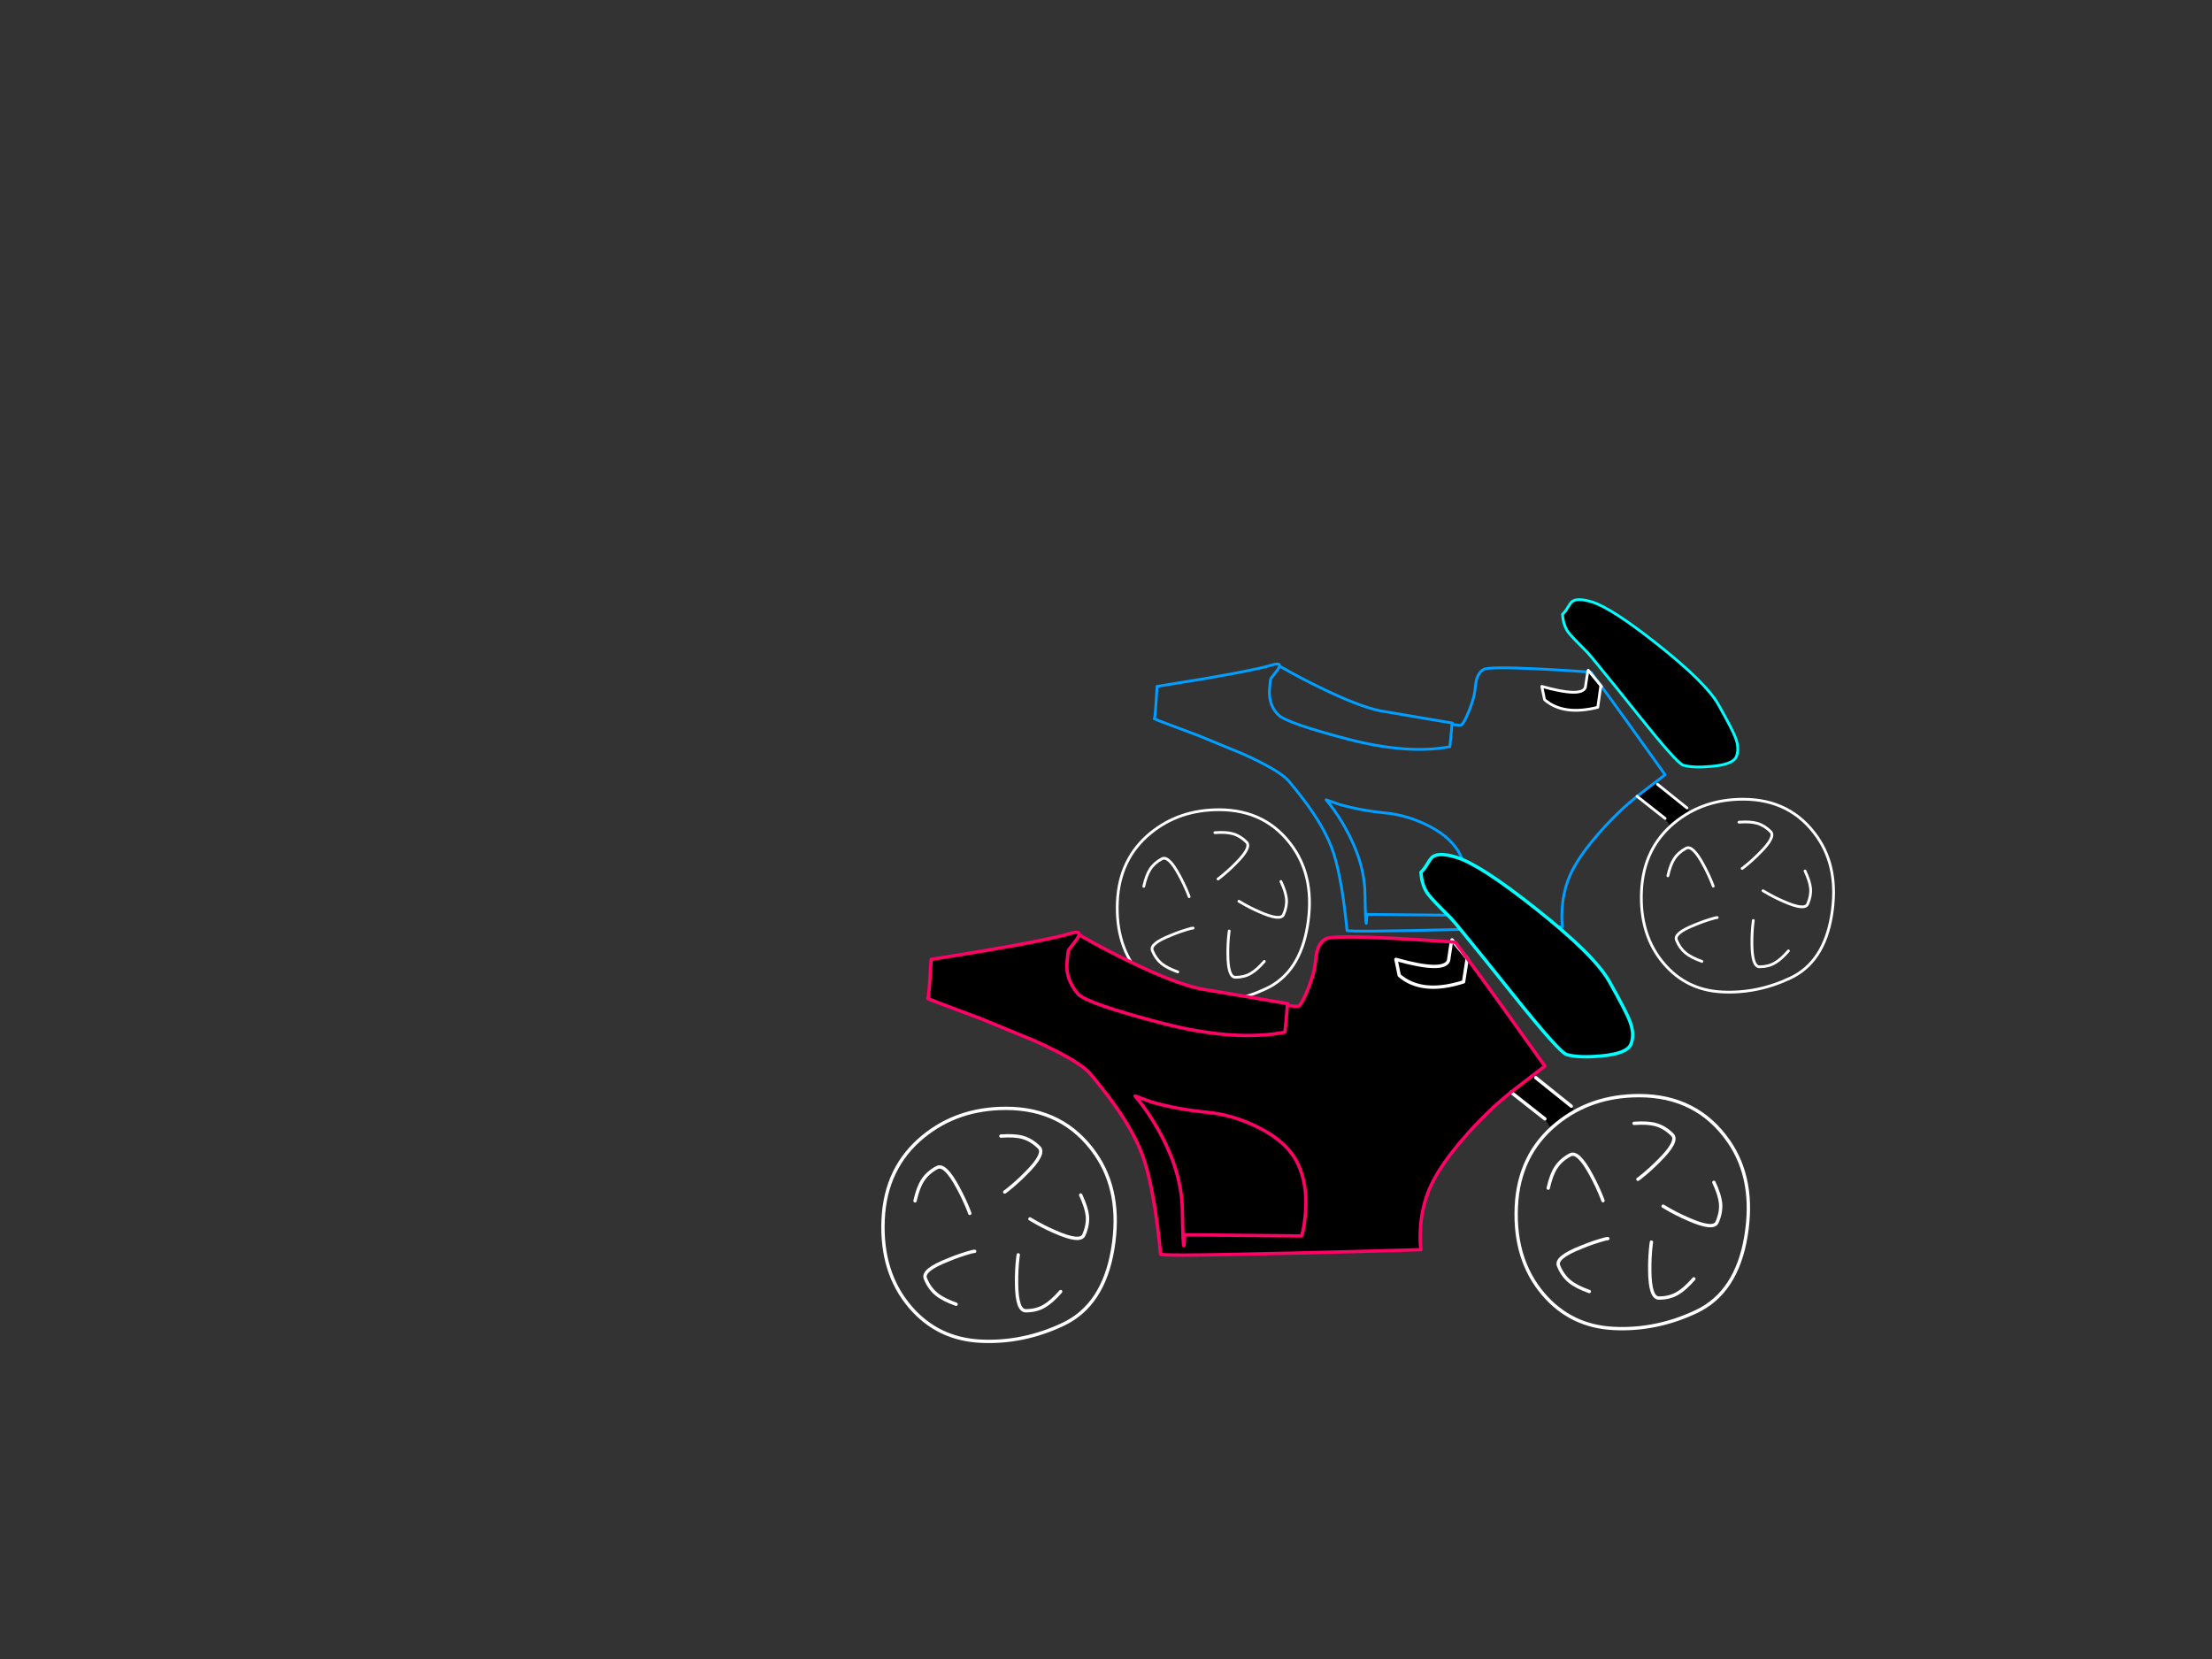 <?xml version="1.0" encoding="UTF-8" standalone="no"?>
<!-- Created with Keyshape -->
<svg xmlns="http://www.w3.org/2000/svg" id="EdithAnim11" image-rendering="inherit" baseProfile="basic" width="800" height="600">
    <rect width="100%" height="100%" fill="#333333" stroke="none"/>
    <g id="19_Motorbikesf22r1" overflow="visible" transform="translate(491.238,350.996) translate(-164.375,-341.896)">
        <g id="MotorBikeBluef0r1" transform="translate(206.739,280.639) translate(-206.739,-280.639)">
            <path fill="#000" stroke="none" d="M272.6,274.55L271.95,273.7L265.2,278.9L275.35,286.9L276.9,289.3C279.85,287.462,282.317,285.912,284.3,284.65L283.25,283.1L272.6,274.55M246.5,239.5C245.6,241.967,240.35,241.85,230.75,239.15L231.75,243.95C236.317,247.883,242.733,248.8,251,246.7L252.1,238.85L248.1,234C247.833,233.967,247.583,233.933,247.35,233.9L246.5,239.5M272.8,224.1C261.633,215.233,253.667,210.067,248.9,208.6C245.2,207.467,242.733,207.483,241.5,208.65C241.2,208.95,240.733,209.617,240.1,210.65C239.5,211.683,238.883,212.483,238.25,213.05C238.417,215.783,239.133,217.983,240.4,219.65C241.333,220.85,243.6,223.233,247.2,226.8C247.689,227.303,249.039,228.92,251.25,231.65C251.285,231.673,251.302,231.69,251.3,231.7C254.423,235.493,259.19,241.393,265.6,249.4C275,261.167,280.433,267.25,281.9,267.65C284.367,268.35,287.833,268.483,292.3,268.05C297.4,267.583,300.333,266.417,301.1,264.55C301.9,262.617,301.8,260.333,300.8,257.7C300.067,255.733,298,251.733,294.6,245.7C291.667,240.5,284.4,233.3,272.8,224.1Z" test="BlueBikeContainer" transform="translate(266.192,248.531) translate(-266.192,-248.531)"/>
            <path id="Layer2_0_1_STROKES" stroke="#0FF" stroke-width="1" stroke-linejoin="round" stroke-linecap="round" fill="none" d="M238.25,213.05C238.883,212.483,239.5,211.683,240.1,210.65C240.733,209.617,241.2,208.95,241.5,208.65C242.733,207.483,245.2,207.467,248.9,208.6C253.667,210.067,261.633,215.233,272.8,224.1C284.4,233.3,291.667,240.5,294.6,245.7C298,251.733,300.067,255.733,300.8,257.7C301.8,260.333,301.9,262.617,301.1,264.55C300.333,266.417,297.4,267.583,292.3,268.05C287.833,268.483,284.367,268.35,281.9,267.65C280.433,267.25,275,261.167,265.6,249.4C259.19,241.393,254.432,235.501,251.325,231.725C251.31,231.698,251.294,231.673,251.275,231.65C249.047,228.92,247.689,227.303,247.2,226.8C243.6,223.233,241.333,220.85,240.4,219.65C239.133,217.983,238.417,215.783,238.25,213.05Z" test="BlueBikeContainer" transform="translate(269.942,238.03) translate(-269.942,-238.03)"/>
            <path id="Layer2_0_2_STROKES" stroke="#009EFF" stroke-width="1" stroke-linejoin="round" stroke-linecap="round" fill="none" d="M247.35,233.9C241.717,233.5,236,233.15,230.2,232.85C217.7,232.25,210.883,232.3,209.75,233C208.55,233.667,207.7,234.833,207.2,236.5C206.967,237.333,206.733,238.85,206.5,241.05C206.333,242.55,205.667,244.817,204.5,247.85C203.267,250.917,202.317,252.667,201.65,253.1C201.422,253.263,200.33,253.205,198.375,252.925C198.334,252.915,198.293,252.907,198.25,252.9L198.05,255.4C197.883,257.4,197.7,259.25,197.5,260.95C187.367,262.883,175.05,261.967,160.55,258.2C146.05,254.4,137.75,251.533,135.65,249.6C133.55,247.667,132.417,245.117,132.25,241.95C132.183,240.983,132.317,239.2,132.65,236.6C132.683,236.4,133.2,235.683,134.2,234.45C135.233,233.183,135.8,232.3,135.9,231.8C135.917,231.735,135.925,231.677,135.925,231.625C135.968,230.864,134.826,230.856,132.5,231.6C129.2,232.6,121.4,234.167,109.1,236.3C102.933,237.333,97.1,238.283,91.6,239.15C91.167,246.95,90.833,250.85,90.6,250.85C90.367,250.85,95.75,252.9,106.75,257C117.017,261.233,122.233,263.383,122.4,263.45C131.533,267.55,137.183,270.9,139.35,273.5C141.15,275.667,142.783,277.717,144.25,279.65C144.417,279.883,144.6,280.117,144.8,280.35C146.067,282.05,147.2,283.65,148.2,285.15C150,287.85,151.517,290.45,152.75,292.95C153.117,293.65,153.45,294.35,153.75,295.05C154.45,296.617,155.033,298.133,155.5,299.6C157.567,306.233,159.167,315.5,160.3,327.4C160.3,327.833,173.3,327.733,199.3,327.1C212.267,326.8,225.25,326.45,238.25,326.05C238.017,324.617,237.95,322.8,238.05,320.6C238.217,316.2,239.083,312.067,240.65,308.2C242.317,304.1,245.4,299.367,249.9,294C253,290.333,256.217,286.933,259.55,283.8C259.65,283.667,259.767,283.55,259.9,283.45C261.167,282.283,262.933,280.767,265.2,278.9L271.95,273.7L275.35,271.1C269.782,263.303,265.257,256.978,261.775,252.125C261.759,252.1,261.742,252.075,261.725,252.05C257.056,245.565,254.265,241.732,253.35,240.55L252.35,239.2M248.1,234C248.233,234,248.383,234,248.55,234L252.1,238.85M248.1,234C247.833,233.967,247.583,233.933,247.35,233.9M135.9,231.8C141.3,234.9,146.567,237.667,151.7,240.1C160.233,244.233,167.05,246.85,172.15,247.95L198.4,252.4M152.75,280.15L154.6,282.45C156.367,284.817,157.983,287.3,159.45,289.9C164.217,298.267,166.667,306.317,166.8,314.05C166.933,321.783,167.1,325.367,167.3,324.8L167.5,321.6L202.55,321.95C203.117,319.883,203.5,317.467,203.7,314.7C204.1,309.167,203.317,304.35,201.35,300.25C199.35,296.117,195.683,292.65,190.35,289.85C184.983,287.05,179.533,285.4,174,284.9C168.433,284.367,163.017,283.367,157.75,281.9L152.75,280.15Z" test="BlueBikeContainer" transform="translate(182.971,279.356) translate(-182.971,-279.356)"/>
            <path id="Layer2_0_3_STROKES" stroke="#FFF" stroke-width="1" stroke-linejoin="round" stroke-linecap="round" fill="none" d="M252.35,239.2L252.1,238.85L251,246.7C242.733,248.8,236.317,247.883,231.75,243.95L230.75,239.15C240.35,241.85,245.6,241.967,246.5,239.5L247.35,233.9L247.55,233.3L248.1,234L252.1,238.85M283.25,283.1L272.6,274.55M265.2,278.9L275.35,286.9" test="BlueBikeContainer" transform="translate(257,260.1) translate(-257,-260.1)"/>
            <g transform="translate(301.514,314.833) translate(-0.014,-0.033)">
                <g id="Bike-Wheel-2" overflow="visible" transform="translate(0.014,0.033) translate(-0.014,-0.033)">
                    <path id="Layer4_0_1_STROKES-2" stroke="#FFF" stroke-width="1" stroke-linejoin="round" stroke-linecap="round" fill="none" d="M2.05,-34.85C-7.55,-34.85,-15.783,-32.05,-22.65,-26.45C-30.217,-20.283,-34.233,-11.983,-34.7,-1.55C-35.167,9.017,-32.467,17.733,-26.6,24.6C-21.133,31,-14.133,34.417,-5.6,34.85C2.9,35.283,11.167,33.6,19.2,29.8C27.233,26,32.183,18.483,34.05,7.25C35.917,-4.017,34.2,-13.483,28.9,-21.15C22.567,-30.283,13.617,-34.85,2.05,-34.85Z" test="Bike Wheel" transform="translate(0.014,0.033) translate(-0.014,-0.033)"/>
                    <path id="Layer3_0_1_STROKES-2" stroke="#FFF" stroke-width="1" stroke-linejoin="round" stroke-linecap="round" fill="none" d="M0.55,-26.55C3.283,-26.75,5.467,-26.617,7.1,-26.15C8.867,-25.65,10.5,-24.65,12,-23.15C13.3,-21.883,11.967,-19.283,8,-15.35C6.2,-13.517,4.283,-11.8,2.25,-10.2C2.05,-10.067,1.867,-9.933,1.7,-9.8M24.45,-8.9C25.617,-6.4,26.283,-4.317,26.45,-2.65C26.617,-0.817,26.267,1.083,25.4,3.05C24.7,4.683,21.8,4.367,16.7,2.1C14.367,1.1,12.083,-0.067,9.85,-1.4C9.617,-1.533,9.417,-1.65,9.25,-1.75M18.45,20C16.65,22.067,15.017,23.517,13.55,24.35C11.983,25.283,10.133,25.75,8,25.75C6.2,25.75,5.283,22.967,5.25,17.4C5.217,14.833,5.35,12.267,5.65,9.7C5.683,9.467,5.717,9.233,5.75,9M-25.15,-7.15C-24.55,-9.85,-23.783,-11.9,-22.85,-13.3C-21.883,-14.833,-20.467,-16.1,-18.6,-17.1C-17,-18,-14.883,-15.983,-12.25,-11.05C-11.017,-8.783,-9.933,-6.467,-9,-4.1C-8.933,-3.833,-8.85,-3.6,-8.75,-3.4M-12.85,23.8C-15.45,22.867,-17.4,21.867,-18.7,20.8C-20.133,19.633,-21.25,18.067,-22.05,16.1C-22.75,14.433,-20.5,12.583,-15.3,10.55C-12.933,9.55,-10.5,8.717,-8,8.05C-7.767,8.017,-7.533,7.983,-7.3,7.95" test="Bike Wheel" transform="translate(0.67,-0.445) translate(-0.67,0.445)"/>
                </g>
            </g>
            <g transform="translate(111.964,318.633) translate(-0.014,-0.033)">
                <g id="Bike-Wheel-3" overflow="visible" transform="translate(0.014,0.033) translate(-0.014,-0.033)">
                    <path id="Layer4_0_1_STROKES-3" stroke="#FFF" stroke-width="1" stroke-linejoin="round" stroke-linecap="round" fill="none" d="M2.05,-34.85C-7.55,-34.85,-15.783,-32.05,-22.65,-26.45C-30.217,-20.283,-34.233,-11.983,-34.7,-1.55C-35.167,9.017,-32.467,17.733,-26.6,24.6C-21.133,31,-14.133,34.417,-5.6,34.85C2.9,35.283,11.167,33.6,19.2,29.8C27.233,26,32.183,18.483,34.05,7.25C35.917,-4.017,34.2,-13.483,28.9,-21.15C22.567,-30.283,13.617,-34.85,2.05,-34.85Z" test="Bike Wheel" transform="translate(0.014,0.033) translate(-0.014,-0.033)"/>
                    <path id="Layer3_0_1_STROKES-3" stroke="#FFF" stroke-width="1" stroke-linejoin="round" stroke-linecap="round" fill="none" d="M0.55,-26.55C3.283,-26.75,5.467,-26.617,7.1,-26.15C8.867,-25.65,10.5,-24.65,12,-23.15C13.3,-21.883,11.967,-19.283,8,-15.35C6.2,-13.517,4.283,-11.8,2.25,-10.2C2.05,-10.067,1.867,-9.933,1.7,-9.8M24.45,-8.9C25.617,-6.4,26.283,-4.317,26.45,-2.65C26.617,-0.817,26.267,1.083,25.4,3.05C24.7,4.683,21.8,4.367,16.7,2.1C14.367,1.1,12.083,-0.067,9.85,-1.4C9.617,-1.533,9.417,-1.65,9.25,-1.75M18.45,20C16.65,22.067,15.017,23.517,13.55,24.35C11.983,25.283,10.133,25.75,8,25.75C6.2,25.75,5.283,22.967,5.25,17.4C5.217,14.833,5.35,12.267,5.65,9.7C5.683,9.467,5.717,9.233,5.75,9M-25.15,-7.15C-24.55,-9.85,-23.783,-11.9,-22.85,-13.3C-21.883,-14.833,-20.467,-16.1,-18.6,-17.1C-17,-18,-14.883,-15.983,-12.25,-11.05C-11.017,-8.783,-9.933,-6.467,-9,-4.1C-8.933,-3.833,-8.85,-3.6,-8.75,-3.4M-12.85,23.8C-15.45,22.867,-17.4,21.867,-18.7,20.8C-20.133,19.633,-21.25,18.067,-22.05,16.1C-22.75,14.433,-20.5,12.583,-15.3,10.55C-12.933,9.55,-10.5,8.717,-8,8.05C-7.767,8.017,-7.533,7.983,-7.3,7.95" test="Bike Wheel" transform="translate(0.67,-0.445) translate(-0.67,0.445)"/>
                </g>
            </g>
        </g>
        <g id="MotorBikePinkf0r1" transform="translate(148.967,387.995) translate(-148.967,-387.995)">
            <path fill="#000" stroke="none" d="M59.004,341.261C59.205,344.42,60.574,347.501,63.111,350.502C65.648,352.837,75.674,356.3,93.19,360.891C110.706,365.441,125.585,366.548,137.826,364.213C138.067,362.159,138.289,359.924,138.49,357.508L138.732,354.488C138.783,354.496,138.824,354.496,138.853,354.488L138.913,353.884L107.203,348.509C101.042,347.18,92.808,344.019,82.5,339.026C76.299,336.087,69.936,332.745,63.413,329C63.292,329.604,62.608,330.671,61.36,332.201C60.152,333.691,59.528,334.557,59.487,334.798C59.084,337.939,58.923,340.093,59.004,341.261M228.547,380.642L227.762,379.615L219.608,385.896L231.869,395.56L233.741,398.46C237.305,396.239,240.285,394.367,242.68,392.842L241.412,390.97L228.547,380.642M197.018,338.301C195.931,341.281,189.589,341.14,177.992,337.878L179.2,343.677C184.717,348.428,192.468,349.203,202.454,346L203.783,337.516L198.951,331.657C198.629,331.617,198.327,331.577,198.045,331.536L197.018,338.301M177.992,337.878C189.589,341.14,195.931,341.281,197.018,338.301L198.045,331.536C191.24,331.053,184.334,330.631,177.328,330.268C162.228,329.543,153.993,329.604,152.624,330.449C151.175,331.254,150.148,332.664,149.544,334.677C149.262,335.684,148.98,337.516,148.698,340.174C148.497,341.986,147.691,344.724,146.282,348.388C144.792,352.093,143.644,354.207,142.839,354.73C142.564,354.927,141.235,354.847,138.853,354.488C138.824,354.496,138.783,354.496,138.732,354.488L138.49,357.508C138.289,359.924,138.067,362.159,137.826,364.213C125.585,366.548,110.706,365.441,93.19,360.891C75.674,356.3,65.648,352.837,63.111,350.502C60.574,347.501,59.205,344.42,59.004,341.261C58.923,340.093,59.084,337.939,59.487,334.798C59.528,334.557,60.152,333.691,61.36,332.201C62.608,330.671,63.292,329.604,63.413,329C63.433,328.921,63.433,328.841,63.413,328.758C63.485,327.859,62.116,327.859,59.306,328.758C55.319,329.966,45.897,331.859,31.039,334.436C23.59,335.684,16.543,336.831,9.899,337.878C9.376,347.301,8.973,352.012,8.691,352.012C8.409,352.012,14.912,354.488,28.2,359.441C40.602,364.555,46.904,367.152,47.105,367.233C58.138,372.186,64.964,376.232,67.581,379.373C69.755,381.99,71.728,384.467,73.5,386.802C73.701,387.084,73.923,387.366,74.164,387.648C75.253,389.108,76.26,390.497,77.184,391.816C77.239,391.914,77.28,391.994,77.305,392.057C77.652,392.535,77.974,392.998,78.272,393.446C80.446,396.708,82.278,399.849,83.768,402.869C84.211,403.714,84.613,404.56,84.976,405.406C85.821,407.298,86.526,409.13,87.09,410.902C89.587,418.915,91.519,430.109,92.888,444.484C92.888,444.703,95.646,444.804,101.163,444.786C101.214,444.807,101.254,444.807,101.284,444.786C108.97,444.785,121.875,444.563,140,444.122C141.309,444.091,142.617,444.051,143.926,444.001C158.285,443.678,172.66,443.296,187.052,442.854C186.77,441.122,186.689,438.927,186.81,436.27C187.011,430.955,188.058,425.962,189.951,421.291C191.964,416.338,195.689,410.62,201.125,404.137C204.87,399.708,208.755,395.601,212.782,391.816C212.903,391.655,213.044,391.514,213.205,391.393C214.735,389.984,216.869,388.151,219.608,385.896L227.762,379.615L231.869,376.474C225.143,367.055,219.667,359.404,215.44,353.522C215.441,353.511,215.421,353.491,215.38,353.462C209.76,345.628,206.398,340.997,205.293,339.57L204.085,337.939L203.783,337.516L202.454,346C192.468,349.203,184.717,348.428,179.2,343.677L177.992,337.878M129.189,399.124C135.632,402.507,140.061,406.694,142.477,411.687C144.852,416.64,145.799,422.458,145.316,429.143C145.074,432.485,144.611,435.404,143.926,437.901L101.586,437.478L101.344,441.344C101.103,442.028,100.901,437.699,100.74,428.358C100.579,419.016,97.62,409.291,91.862,399.184C90.09,396.043,88.137,393.044,86.003,390.185L83.647,387.286L89.808,389.52C96.17,391.292,102.713,392.5,109.438,393.144C116.122,393.748,122.706,395.741,129.189,399.124M142.477,411.687C140.061,406.694,135.632,402.507,129.189,399.124C122.706,395.741,116.122,393.748,109.438,393.144C102.713,392.5,96.17,391.292,89.808,389.52L83.647,387.286L86.003,390.185C88.137,393.044,90.09,396.043,91.862,399.184C97.62,409.291,100.579,419.016,100.74,428.358C100.901,437.699,101.103,442.028,101.344,441.344L101.586,437.478L143.926,437.901C144.611,435.404,145.074,432.485,145.316,429.143C145.799,422.458,144.852,416.64,142.477,411.687M228.788,319.698C215.299,308.987,205.675,302.746,199.917,300.974C195.448,299.605,192.468,299.625,190.978,301.034C190.615,301.397,190.052,302.202,189.287,303.45C188.562,304.699,187.817,305.665,187.052,306.35C187.253,309.651,188.119,312.309,189.649,314.322C190.776,315.772,193.515,318.651,197.864,322.96C198.454,323.568,200.085,325.521,202.756,328.818C202.799,328.847,202.819,328.867,202.816,328.879C206.589,333.46,212.348,340.587,220.091,350.26C231.446,364.475,238.01,371.823,239.781,372.306C242.761,373.152,246.949,373.313,252.344,372.79C258.505,372.226,262.049,370.817,262.975,368.562C263.941,366.226,263.82,363.468,262.612,360.287C261.727,357.911,259.23,353.079,255.123,345.791C251.58,339.509,242.801,330.811,228.788,319.698Z" test="RedBike container" stroke-width="1.208" transform="translate(136.151,372.382) translate(-136.151,-372.382)"/>
            <path id="Layer1_0_1_STROKES" stroke="#0FF" stroke-width="1.208" stroke-linejoin="round" stroke-linecap="round" fill="none" d="M187.052,306.35C187.817,305.665,188.562,304.699,189.287,303.45C190.052,302.202,190.615,301.397,190.978,301.034C192.468,299.625,195.448,299.605,199.917,300.974C205.675,302.746,215.299,308.987,228.788,319.698C242.801,330.811,251.58,339.509,255.123,345.791C259.23,353.079,261.727,357.911,262.612,360.287C263.82,363.468,263.941,366.226,262.975,368.562C262.049,370.817,258.505,372.226,252.344,372.79C246.949,373.313,242.761,373.152,239.781,372.306C238.01,371.823,231.446,364.475,220.091,350.26C212.348,340.587,206.6,333.47,202.847,328.909C202.829,328.877,202.809,328.847,202.786,328.818C200.095,325.521,198.454,323.568,197.864,322.96C193.515,318.651,190.776,315.772,189.649,314.322C188.119,312.309,187.253,309.651,187.052,306.35Z" test="RedBike container" transform="translate(225.335,336.526) translate(-225.335,-336.526)"/>
            <path id="Layer1_0_2_STROKES" stroke="#FFF" stroke-width="1.208" stroke-linejoin="round" stroke-linecap="round" fill="none" d="M203.783,337.516L202.454,346C192.468,349.203,184.717,348.428,179.2,343.677L177.992,337.878C189.589,341.14,195.931,341.281,197.018,338.301L198.045,331.536M204.085,337.939L203.783,337.516L198.951,331.657M198.045,331.536L198.286,330.812L198.951,331.657M241.412,390.97L228.547,380.642M219.608,385.896L231.869,395.56" test="RedBike container" transform="translate(209.702,363.186) translate(-209.702,-363.186)"/>
            <path id="Layer1_0_3_STROKES" stroke="#FF0265" stroke-width="1.208" stroke-linejoin="round" stroke-linecap="round" fill="none" d="M198.045,331.536C191.24,331.053,184.334,330.631,177.328,330.268C162.228,329.543,153.993,329.604,152.624,330.449C151.175,331.254,150.148,332.664,149.544,334.677C149.262,335.684,148.98,337.516,148.698,340.174C148.497,341.986,147.691,344.724,146.282,348.388C144.792,352.093,143.644,354.207,142.839,354.73C142.564,354.927,141.245,354.857,138.883,354.519C138.834,354.506,138.783,354.496,138.732,354.488L138.49,357.508C138.289,359.924,138.067,362.159,137.826,364.213C125.585,366.548,110.706,365.441,93.19,360.891C75.674,356.3,65.648,352.837,63.111,350.502C60.574,347.501,59.205,344.42,59.004,341.261C58.923,340.093,59.084,337.939,59.487,334.798C59.528,334.557,60.152,333.691,61.36,332.201C62.608,330.671,63.292,329.604,63.413,329C63.433,328.921,63.443,328.851,63.443,328.788C63.495,327.869,62.116,327.859,59.306,328.758C55.319,329.966,45.897,331.859,31.039,334.436C23.59,335.684,16.543,336.831,9.899,337.878C9.376,347.301,8.973,352.012,8.691,352.012C8.409,352.012,14.912,354.488,28.2,359.441C40.602,364.555,46.904,367.152,47.105,367.233C58.138,372.186,64.964,376.232,67.581,379.373C69.755,381.99,71.728,384.467,73.5,386.802C73.701,387.084,73.923,387.366,74.164,387.648C75.253,389.108,76.26,390.507,77.184,391.846C77.239,391.924,77.29,392.004,77.335,392.087C77.662,392.545,77.974,392.998,78.272,393.446C80.446,396.708,82.278,399.849,83.768,402.869C84.211,403.714,84.613,404.56,84.976,405.406C85.821,407.298,86.526,409.13,87.09,410.902C89.587,418.915,91.519,430.109,92.888,444.484C92.888,444.703,95.646,444.814,101.163,444.817C101.214,444.817,101.264,444.817,101.314,444.817C108.98,444.795,121.875,444.563,140,444.122C141.309,444.091,142.617,444.061,143.926,444.031C158.285,443.688,172.66,443.296,187.052,442.854C186.77,441.122,186.689,438.927,186.81,436.27C187.011,430.955,188.058,425.962,189.951,421.291C191.964,416.338,195.689,410.62,201.125,404.137C204.87,399.708,208.755,395.601,212.782,391.816C212.903,391.655,213.044,391.514,213.205,391.393C214.735,389.984,216.869,388.151,219.608,385.896L227.762,379.615L231.869,376.474C225.143,367.055,219.677,359.414,215.47,353.552C215.451,353.521,215.431,353.491,215.41,353.462C209.77,345.628,206.398,340.997,205.293,339.57L204.085,337.939M198.045,331.536C198.327,331.577,198.629,331.617,198.951,331.657C199.112,331.657,199.293,331.657,199.494,331.657L203.783,337.516M63.413,329C69.936,332.745,76.299,336.087,82.5,339.026C92.808,344.019,101.042,347.18,107.203,348.509L138.913,353.884M86.003,390.185C88.137,393.044,90.09,396.043,91.862,399.184C97.62,409.291,100.579,419.016,100.74,428.358C100.901,437.699,101.103,442.028,101.344,441.344L101.586,437.478L143.926,437.901C144.611,435.404,145.074,432.485,145.316,429.143C145.799,422.458,144.852,416.64,142.477,411.687C140.061,406.694,135.632,402.507,129.189,399.124C122.706,395.741,116.122,393.748,109.438,393.144C102.713,392.5,96.17,391.292,89.808,389.52L83.677,387.286L86.003,390.185Z" test="RedBike container" transform="translate(120.276,386.454) translate(-120.276,-386.454)"/>
            <g transform="translate(263.467,429.29) scale(1.208,1.208) translate(-0.014,-0.033)">
                <g id="Bike-Wheel-4" overflow="visible" transform="translate(0.014,0.033) translate(-0.014,-0.033)">
                    <path id="Layer4_0_1_STROKES-4" stroke="#FFF" stroke-width="1" stroke-linejoin="round" stroke-linecap="round" fill="none" d="M2.05,-34.85C-7.55,-34.85,-15.783,-32.05,-22.65,-26.45C-30.217,-20.283,-34.233,-11.983,-34.7,-1.55C-35.167,9.017,-32.467,17.733,-26.6,24.6C-21.133,31,-14.133,34.417,-5.6,34.85C2.9,35.283,11.167,33.6,19.2,29.8C27.233,26,32.183,18.483,34.05,7.25C35.917,-4.017,34.2,-13.483,28.9,-21.15C22.567,-30.283,13.617,-34.85,2.05,-34.85Z" test="Bike Wheel" transform="translate(0.014,0.033) translate(-0.014,-0.033)"/>
                    <path id="Layer3_0_1_STROKES-4" stroke="#FFF" stroke-width="1" stroke-linejoin="round" stroke-linecap="round" fill="none" d="M0.55,-26.55C3.283,-26.75,5.467,-26.617,7.1,-26.15C8.867,-25.65,10.5,-24.65,12,-23.15C13.3,-21.883,11.967,-19.283,8,-15.35C6.2,-13.517,4.283,-11.8,2.25,-10.2C2.05,-10.067,1.867,-9.933,1.7,-9.8M24.45,-8.9C25.617,-6.4,26.283,-4.317,26.45,-2.65C26.617,-0.817,26.267,1.083,25.4,3.05C24.7,4.683,21.8,4.367,16.7,2.1C14.367,1.1,12.083,-0.067,9.85,-1.4C9.617,-1.533,9.417,-1.65,9.25,-1.75M18.45,20C16.65,22.067,15.017,23.517,13.55,24.35C11.983,25.283,10.133,25.75,8,25.75C6.2,25.75,5.283,22.967,5.25,17.4C5.217,14.833,5.35,12.267,5.65,9.7C5.683,9.467,5.717,9.233,5.75,9M-25.15,-7.15C-24.55,-9.85,-23.783,-11.9,-22.85,-13.3C-21.883,-14.833,-20.467,-16.1,-18.6,-17.1C-17,-18,-14.883,-15.983,-12.25,-11.05C-11.017,-8.783,-9.933,-6.467,-9,-4.1C-8.933,-3.833,-8.85,-3.6,-8.75,-3.4M-12.85,23.8C-15.45,22.867,-17.4,21.867,-18.7,20.8C-20.133,19.633,-21.25,18.067,-22.05,16.1C-22.75,14.433,-20.5,12.583,-15.3,10.55C-12.933,9.55,-10.5,8.717,-8,8.05C-7.767,8.017,-7.533,7.983,-7.3,7.95" test="Bike Wheel" transform="translate(0.67,-0.445) translate(-0.67,0.445)"/>
                </g>
            </g>
            <g transform="translate(34.467,433.89) scale(1.208,1.208) translate(-0.014,-0.033)">
                <g id="Bike-Wheel-5" overflow="visible" transform="translate(0.014,0.033) translate(-0.014,-0.033)">
                    <path id="Layer4_0_1_STROKES-5" stroke="#FFF" stroke-width="1" stroke-linejoin="round" stroke-linecap="round" fill="none" d="M2.05,-34.85C-7.55,-34.85,-15.783,-32.05,-22.65,-26.45C-30.217,-20.283,-34.233,-11.983,-34.7,-1.55C-35.167,9.017,-32.467,17.733,-26.6,24.6C-21.133,31,-14.133,34.417,-5.6,34.85C2.9,35.283,11.167,33.6,19.2,29.8C27.233,26,32.183,18.483,34.05,7.25C35.917,-4.017,34.2,-13.483,28.9,-21.15C22.567,-30.283,13.617,-34.85,2.05,-34.85Z" test="Bike Wheel" transform="translate(0.014,0.033) translate(-0.014,-0.033)"/>
                    <path id="Layer3_0_1_STROKES-5" stroke="#FFF" stroke-width="1" stroke-linejoin="round" stroke-linecap="round" fill="none" d="M0.55,-26.55C3.283,-26.75,5.467,-26.617,7.1,-26.15C8.867,-25.65,10.5,-24.65,12,-23.15C13.3,-21.883,11.967,-19.283,8,-15.35C6.2,-13.517,4.283,-11.8,2.25,-10.2C2.05,-10.067,1.867,-9.933,1.7,-9.8M24.45,-8.9C25.617,-6.4,26.283,-4.317,26.45,-2.65C26.617,-0.817,26.267,1.083,25.4,3.05C24.7,4.683,21.8,4.367,16.7,2.1C14.367,1.1,12.083,-0.067,9.85,-1.4C9.617,-1.533,9.417,-1.65,9.25,-1.75M18.45,20C16.65,22.067,15.017,23.517,13.55,24.35C11.983,25.283,10.133,25.75,8,25.75C6.2,25.75,5.283,22.967,5.25,17.4C5.217,14.833,5.35,12.267,5.65,9.7C5.683,9.467,5.717,9.233,5.75,9M-25.15,-7.15C-24.55,-9.85,-23.783,-11.9,-22.85,-13.3C-21.883,-14.833,-20.467,-16.1,-18.6,-17.1C-17,-18,-14.883,-15.983,-12.25,-11.05C-11.017,-8.783,-9.933,-6.467,-9,-4.1C-8.933,-3.833,-8.85,-3.6,-8.75,-3.4M-12.85,23.8C-15.45,22.867,-17.4,21.867,-18.7,20.8C-20.133,19.633,-21.25,18.067,-22.05,16.1C-22.75,14.433,-20.5,12.583,-15.3,10.55C-12.933,9.55,-10.5,8.717,-8,8.05C-7.767,8.017,-7.533,7.983,-7.3,7.95" test="Bike Wheel" transform="translate(0.67,-0.445) translate(-0.67,0.445)"/>
                </g>
            </g>
        </g>
    </g>
</svg>
